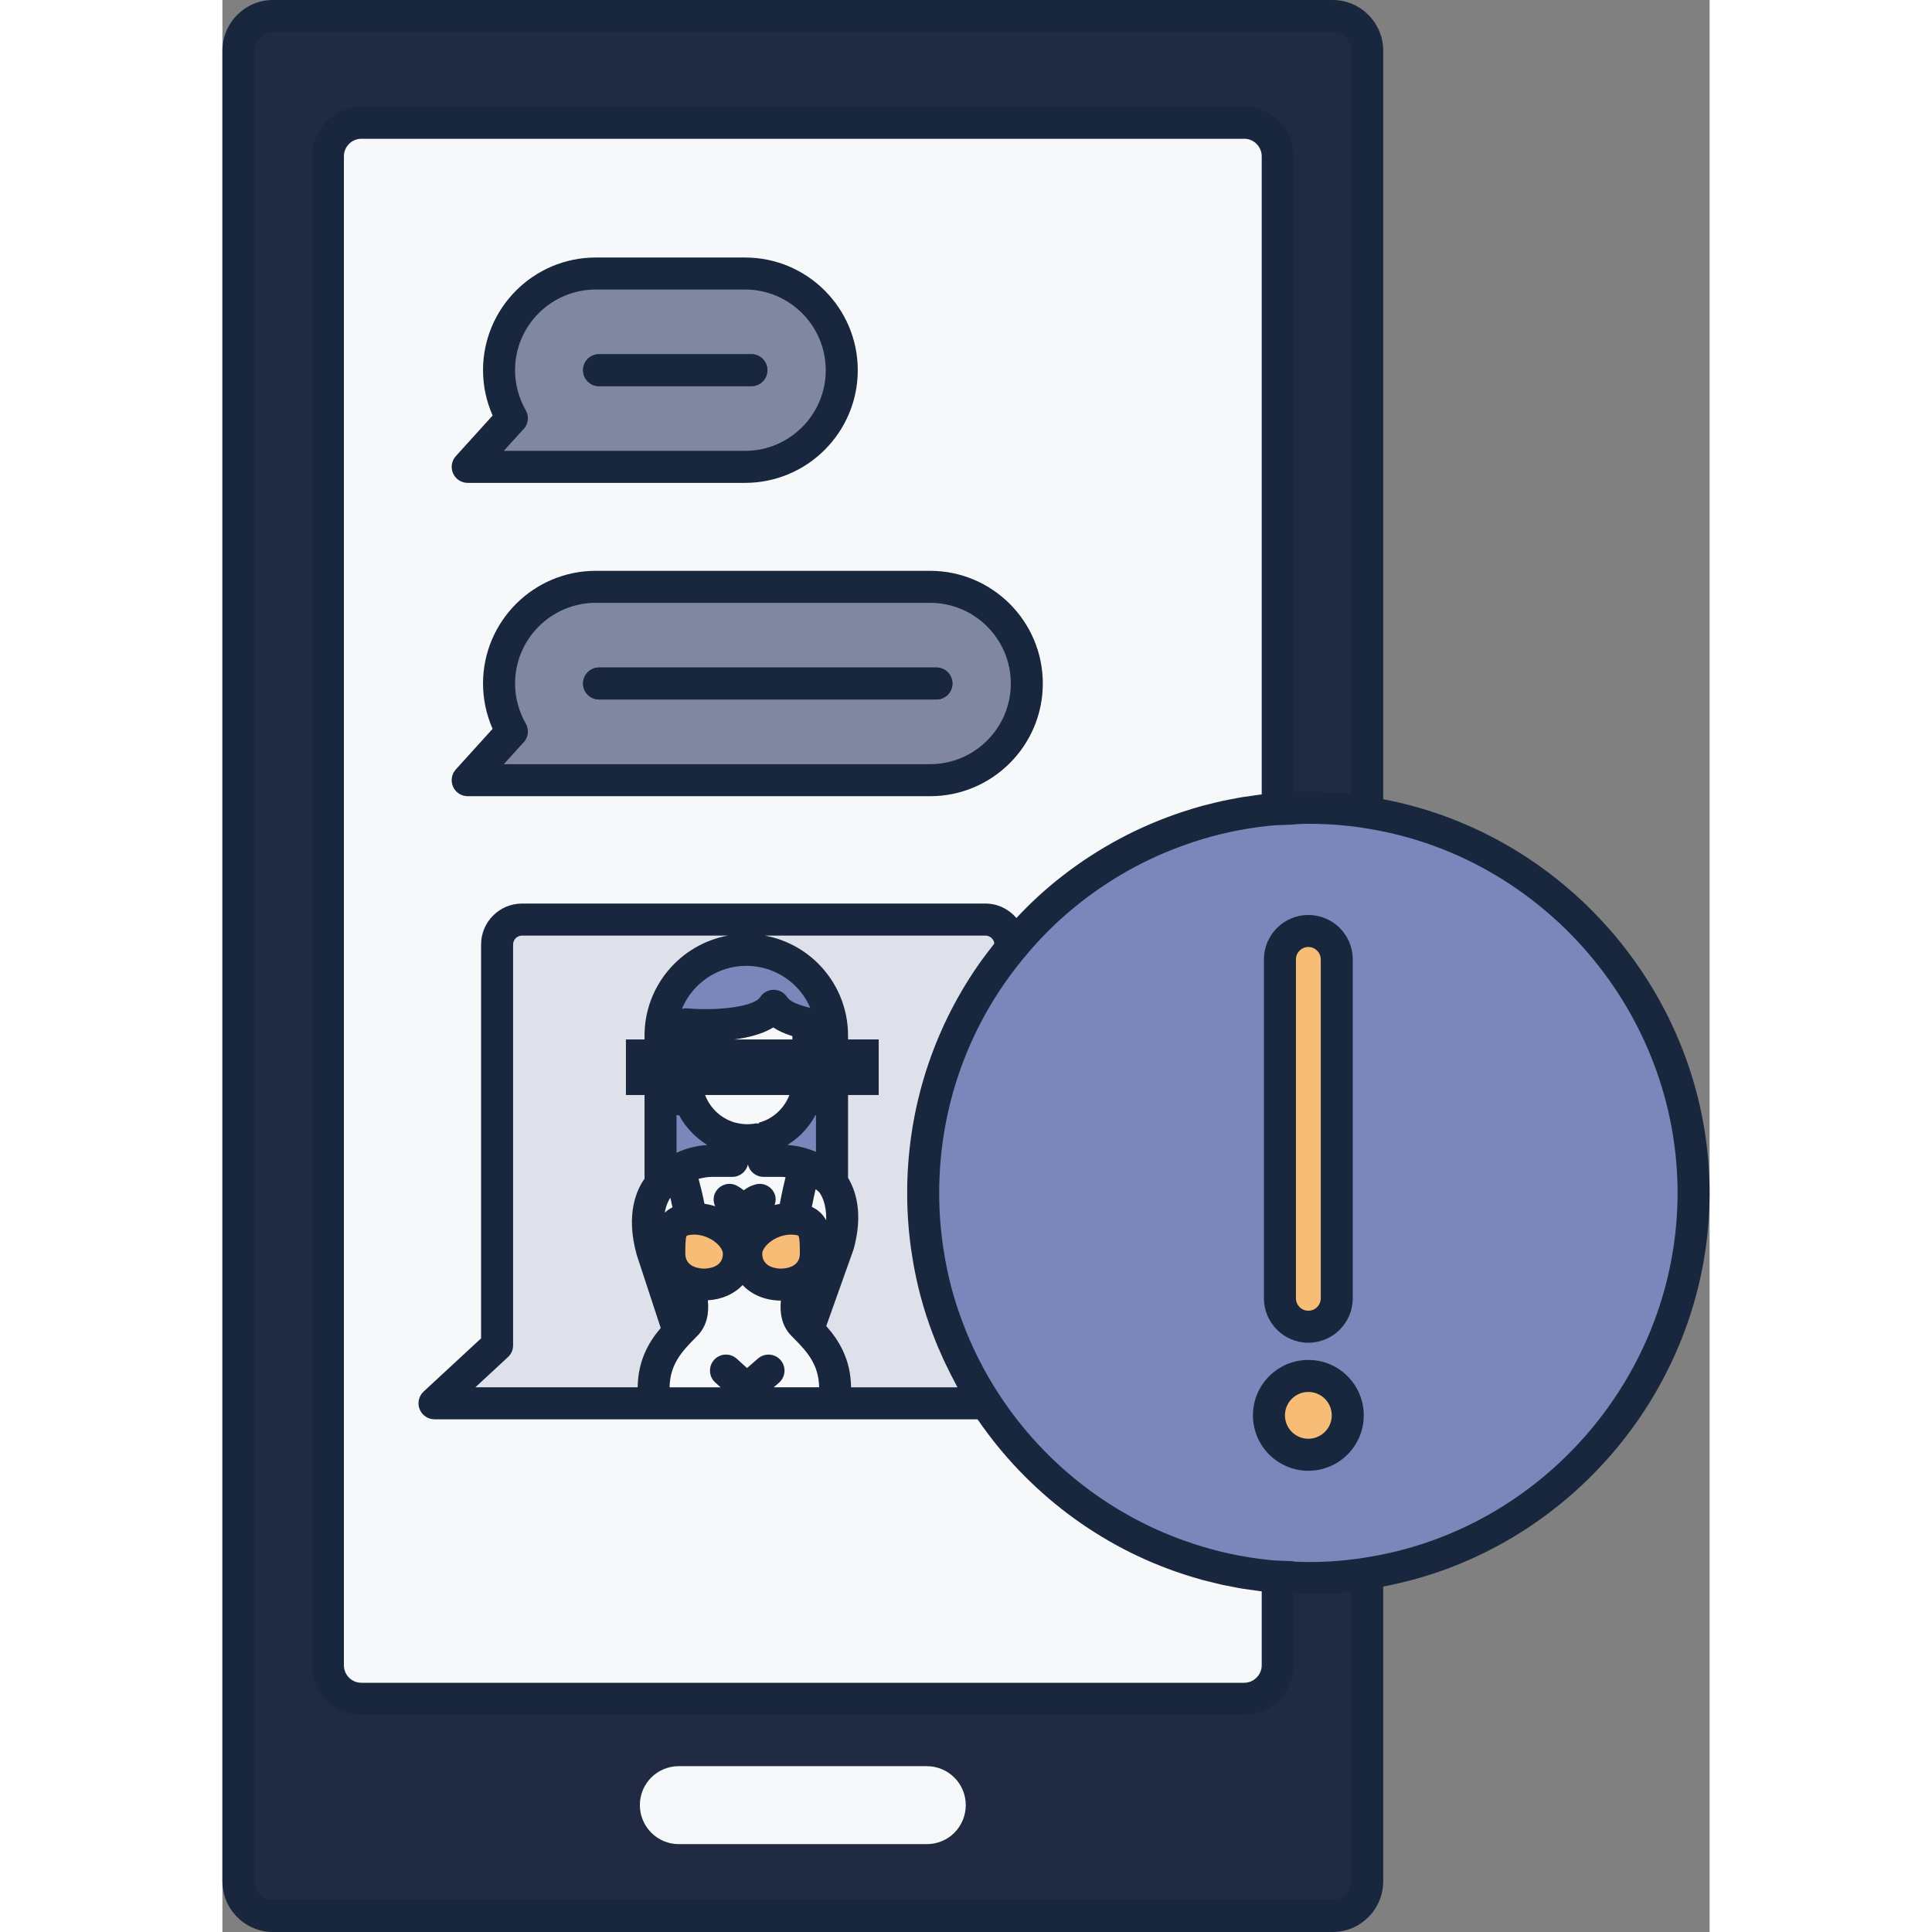 <svg enable-background="new 0 0 92.91 120.7" height="512" viewBox="0 0 92.91 120.7" width="512" xmlns="http://www.w3.org/2000/svg"><rect x="0" y="0" width="92.91" height="120.7" fill="#808080" stroke="none"/><path d="m71.539 45.843h-.019v-42.673c0-1.2-.96-2.17-2.16-2.17h-66.2c-1.2 0-2.16.97-2.16 2.17v114.36c0 1.2.96 2.17 2.16 2.17h66.2c1.2 0 2.16-.97 2.16-2.17v-17.627h.019z" fill="#202a42"/><path d="m66.013 104.03c0 1.16-.94 2.1-2.1 2.1h-55.15c-1.15 0-2.09-.94-2.09-2.09v-94.27c0-1.16.94-2.1 2.09-2.1h55.16c1.15 0 2.09.94 2.09 2.1v36.073h-.022v54.059h.022z" fill="#f6f8f9"/><path d="m49.141 58.513c-.209-.616-.786-1.063-1.471-1.063h-14.94-14.01c-.86 0-1.56.7-1.56 1.56v25.04l-3.91 3.62h8.523 5.157 11.35 8.425.965.02c-.036-.055-.068-.112-.103-.167.958-.359 1.643-1.275 1.643-2.358v-25.855-.28-.497z" fill="#dee1e9"/><path d="m71.52 50.75c11.55 1.77 20.39 11.74 20.39 23.78s-8.84 22.01-20.39 23.77c-.25.04-.5.08-.76.11-.96.12-1.93.18-2.92.18-.64 0-1.28-.03-1.91-.09-.26-.01-.51-.03-.76-.06-1.66-.18-3.27-.53-4.81-1.04-5.25-1.71-9.71-5.19-12.67-9.73-.95-1.45-1.75-3.02-2.37-4.67-.57-1.49-.99-3.06-1.24-4.68-.2-1.23-.3-2.5-.3-3.79 0-4.9 1.46-9.46 3.99-13.27.45-.68.94-1.34 1.46-1.97 1.13-1.39 2.42-2.66 3.84-3.76 2.17-1.69 4.63-3.01 7.29-3.88 1.54-.51 3.15-.86 4.81-1.04.25-.03.5-.05.76-.06.63-.06 1.27-.09 1.91-.09.99 0 1.96.06 2.92.18.26.03.51.07.76.11z" fill="#7c86bb"/><path d="m67.84 85.96c1.36 0 2.47 1.1 2.47 2.46s-1.11 2.47-2.47 2.47-2.46-1.11-2.46-2.47 1.1-2.46 2.46-2.46z" fill="#f7bd76"/><path d="m69.62 59.94v21.17c0 .98-.8 1.78-1.78 1.78s-1.77-.8-1.77-1.78v-21.17c0-.98.79-1.78 1.77-1.78s1.78.8 1.78 1.78z" fill="#f7bd76"/><path d="m44.21 36.66c3.34 0 6.04 2.71 6.04 6.04 0 3.34-2.7 6.04-6.04 6.04h-22.44-6.45l2.76-3.04c-.5-.88-.8-1.91-.8-3 0-3.33 2.71-6.04 6.04-6.04z" fill="#8087a0"/><path d="m44.01 110.34c1.34 0 2.43 1.09 2.43 2.43 0 .68-.27 1.28-.71 1.73-.44.44-1.05.71-1.72.71h-15.5c-1.34 0-2.43-1.09-2.43-2.44 0-.67.27-1.28.71-1.72s1.05-.71 1.72-.71z" fill="#f6f8f9"/><path d="m32.65 17.09c3.34 0 6.04 2.7 6.04 6.04 0 3.33-2.7 6.04-6.04 6.04h-10.88-6.45l2.76-3.05c-.5-.89-.8-1.9-.8-2.99 0-3.34 2.71-6.04 6.04-6.04z" fill="#8087a0"/><path d="m44.608 41.701h-21.078c-.552 0-1 .448-1 1s.448 1 1 1h21.078c.552 0 1-.448 1-1s-.447-1-1-1z" fill="#2c3656"/><path d="m23.53 24.127h9.518c.552 0 1-.448 1-1s-.448-1-1-1h-9.518c-.552 0-1 .448-1 1s.448 1 1 1z" fill="#2c3656"/><path d="m38.08 64.95h2.92v3.45h-2.92z" fill="#231f20"/><path d="m38 73.79c.27.31 1.15 1.55.47 3.99l-1.85 5.19-.07.08c-.1-.11-.2-.2-.29-.3-.89-.91 0-2.75 0-2.75l-.06-.09c.53-.32.88-.87.88-1.58 0-1.21-.02-2.03-1.21-2.18-.06-.01-.12-.02-.18-.01l.01-.16c.28-1.69.64-2.91.64-2.91l.11-.28c.56.2 1.06.52 1.48.92 0 0 .03.03.07.08z" fill="#f6f8f9"/><path d="m38.08 68.4v5.46c-.03-.03-.05-.05-.08-.07-.04-.05-.07-.08-.07-.08-.42-.4-.92-.72-1.48-.92-.46-.18-.95-.27-1.47-.27h-1.17v-1.38c-.27.06-.55.09-.83.09.22 0 .43-.03.64-.09.05-.01.09-.02.13-.03 1.26-.33 2.27-1.27 2.67-2.5.13.06.27.09.42.09.29 0 .55-.11.75-.3z" fill="#7c86bb"/><path d="m38.08 64.95v3.45h-.49c.23-.2.38-.5.38-.84 0-.63-.51-1.14-1.14-1.14-.07 0-.15.01-.22.02v-1.49z" fill="#231f20"/><path d="m38.08 64.7v.25h-1.47v-.97c-1.19-.31-1.78-.57-2.17-1.14-1.02 1.56-5.48 1.15-5.48 1.15v.96h-1.59v-.25c0-2.96 2.4-5.36 5.36-5.36 1.48 0 2.82.6 3.79 1.57.96.97 1.56 2.31 1.56 3.79z" fill="#7c86bb"/><path d="m37.97 67.56c0 .34-.15.64-.38.84h-1.1c.08-.32.13-.65.13-1l-.01-.96c.07-.01.15-.02.22-.02.63 0 1.14.51 1.14 1.14z" fill="#231f20"/><path d="m36.61 66.44.01.96c0 .35-.05.68-.13 1h-7.39c-.09-.31-.13-.64-.13-.98l-.01-.98v-1.49h7.65z" fill="#231f20"/><path d="m36.61 63.98v.97h-7.65v-.96s4.46.41 5.48-1.15c.39.57.98.83 2.17 1.14z" fill="#f6f8f9"/><path d="m36.49 68.4c-.02.07-.05.14-.07.21-.4 1.23-1.41 2.17-2.67 2.5-.04.01-.08.02-.13.03-.21.06-.42.09-.64.09-.02 0-.03 0-.05 0-.05 0-.09 0-.13 0-.32 0-.64-.04-.94-.11-.06-.02-.13-.03-.19-.05-1.17-.36-2.1-1.26-2.49-2.41-.03-.08-.06-.17-.08-.26z" fill="#f6f8f9"/><path d="m36.55 83.05c-.1-.11-.2-.2-.29-.3-.89-.91 0-2.75 0-2.75l-.06-.09c-.36.22-.81.34-1.3.34-1.2 0-2.17-.72-2.17-1.92 0-1.16 1.47-2.29 2.96-2.19l.01-.16c.28-1.69.64-2.91.64-2.91l.11-.28c-.46-.18-.95-.27-1.47-.27h-1.17v-1.38c-.27.06-.55.09-.83.09-.02 0-.03 0-.05 0-.05 0-.09 0-.13 0-.32 0-.64-.04-.94-.11v1.4h-1.26c-.75 0-1.46.2-2.08.55 0 0 .44 1.22.72 2.91l.01.16c1.51-.13 3.02 1.01 3.02 2.19 0 1.2-.98 1.92-2.18 1.92-.42 0-.8-.09-1.13-.25 0 0 .89 1.84 0 2.75-.11.11-.22.22-.33.34-.84.86-1.8 1.96-1.7 3.91v.67h11.35v-.67c.11-1.98-.89-3.09-1.73-3.95z" fill="#f6f8f9"/><path d="m31.86 71.12v1.4h-1.26c-.75 0-1.46.2-2.08.55-.44.24-.83.56-1.15.93v-5.6h.68c.21.19.49.31.79.31.12 0 .23-.01.34-.05.39 1.15 1.32 2.05 2.49 2.41.06.02.13.03.19.05z" fill="#7c86bb"/><path d="m29.24 75.98.01.16c-.04 0-.09 0-.13.01-1.19.15-1.2.97-1.2 2.18 0 .78.41 1.36 1.04 1.67 0 0 .89 1.84 0 2.75-.11.11-.22.22-.33.34l-.19-.12-1.61-4.9c-.79-2.84.54-4.07.54-4.07.32-.37.71-.69 1.15-.93 0 0 .44 1.22.72 2.91z" fill="#f6f8f9"/><path d="m29.1 68.4h-1.05c-.21-.21-.35-.5-.35-.82 0-.62.51-1.14 1.13-1.14h.13l.01.98c0 .34.04.67.13.98z" fill="#231f20"/><path d="m28.96 64.95v1.49c-.04 0-.08 0-.13 0-.62 0-1.13.52-1.13 1.14 0 .32.14.61.35.82h-.68v-3.45z" fill="#231f20"/><path d="m25.21 64.95h2.16v3.45h-2.16z" fill="#231f20"/><path d="m25.21 64.95h15.79v3.45h-15.79z" fill="#2c3656"/><path d="m35.87 76.15c-.027-.004-.053-.002-.08-.004l.781-3.327-.243-.057-.795 3.383c-1.434-.014-2.804 1.066-2.804 2.185 0 1.2.97 1.92 2.17 1.92.49 0 .94-.12 1.3-.34.53-.32.88-.87.88-1.58.001-1.21-.019-2.03-1.209-2.18z" fill="#f7bd76"/><path d="m29.25 76.14.121-.029-.73-3.07-.243.059.726 3.051c-.001 0-.003 0-.004 0-1.19.15-1.2.97-1.2 2.18 0 .78.41 1.36 1.04 1.67.33.16.71.25 1.13.25 1.2 0 2.18-.72 2.18-1.92 0-1.181-1.51-2.321-3.02-2.191z" fill="#f7bd76"/><g fill="#18273d"><path d="m44.214 35.662h-20.893c-3.881 0-7.039 3.158-7.039 7.04 0 .975.206 1.94.598 2.832l-2.298 2.536c-.265.293-.333.715-.173 1.077s.519.595.914.595h28.892c3.881 0 7.039-3.158 7.039-7.04s-3.158-7.04-7.04-7.04zm0 12.079h-26.635l1.177-1.298c.346-.312.432-.828.196-1.239-.438-.763-.669-1.628-.669-2.502 0-2.779 2.261-5.04 5.039-5.04h20.894c2.778 0 5.039 2.261 5.039 5.04s-2.262 5.039-5.041 5.039z"/><path d="m44.608 41.701h-21.078c-.552 0-1 .448-1 1s.448 1 1 1h21.078c.552 0 1-.448 1-1s-.447-1-1-1z"/><path d="m15.323 30.167h17.331c3.881 0 7.039-3.158 7.039-7.04 0-3.881-3.158-7.039-7.039-7.039h-9.333c-3.881 0-7.039 3.158-7.039 7.039 0 .975.206 1.94.599 2.833l-2.298 2.536c-.266.293-.334.715-.173 1.077.159.36.517.594.913.594zm3.628-4.538c-.438-.763-.669-1.628-.669-2.502 0-2.778 2.261-5.039 5.039-5.039h9.333c2.778 0 5.039 2.261 5.039 5.039 0 2.779-2.261 5.04-5.039 5.04h-15.075l1.179-1.301c.345-.314.428-.828.193-1.237z"/><path d="m23.53 24.127h9.518c.552 0 1-.448 1-1s-.448-1-1-1h-9.518c-.552 0-1 .448-1 1s.448 1 1 1z"/><path d="m92.91 74.53c0-11.976-8.714-22.386-20.39-24.598v-46.762c0-1.748-1.417-3.17-3.16-3.17h-66.2c-1.743 0-3.16 1.422-3.16 3.17v114.36c0 1.748 1.417 3.17 3.16 3.17h66.2c1.742 0 3.16-1.422 3.16-3.17v-18.412c11.679-2.205 20.39-12.609 20.39-24.588zm-22.39 43c0 .646-.52 1.17-1.16 1.17h-66.2c-.64 0-1.16-.524-1.16-1.17v-114.36c0-.645.52-1.17 1.16-1.17h66.2c.64 0 1.16.525 1.16 1.17v46.435c-.181-.02-.369-.031-.553-.047-.155-.013-.307-.029-.463-.039-.266-.018-.532-.027-.8-.037-.148-.005-.296-.014-.444-.016-.28-.005-.554 0-.828.005-.13.002-.262 0-.389.005-.038.001-.075.003-.113.005v-39.711c0-1.709-1.386-3.1-3.09-3.1h-55.16c-1.704 0-3.09 1.391-3.09 3.1v94.271c0 1.704 1.386 3.09 3.09 3.09h55.15c1.709 0 3.1-1.391 3.1-3.101v-4.461c.247.01.494.011.741.014.057 0 .113.008.169.008.045 0 .09-.004.135-.004.857-.003 1.712-.05 2.545-.141zm-6.784-67.733c-.269.044-.535.099-.802.151-.149.029-.299.054-.448.086-.292.063-.58.138-.869.212-.12.031-.243.057-.362.089-.406.111-.809.232-1.206.363-2.75.9-5.305 2.26-7.591 4.041-1.014.785-1.966 1.664-2.854 2.612-.47-.547-1.158-.902-1.933-.902h-28.951c-1.412 0-2.56 1.148-2.56 2.56v24.604l-3.589 3.323c-.302.279-.402.715-.252 1.099.15.383.52.635.931.635h33.927c3.112 4.547 7.654 7.98 12.869 9.679.398.132.801.253 1.207.364.159.043.32.078.479.118.25.063.498.128.75.183.189.041.38.073.57.11.225.044.449.091.676.128.203.033.408.057.612.085.197.027.393.06.59.082v4.61c0 .606-.494 1.101-1.1 1.101h-55.15c-.601 0-1.09-.489-1.09-1.09v-94.27c0-.606.489-1.1 1.09-1.1h55.16c.601 0 1.09.494 1.09 1.1v39.86c-.23.026-.458.063-.686.096-.17.024-.34.044-.508.071zm-16.799 10.91c-2.719 4.095-4.157 8.875-4.157 13.823 0 1.344.105 2.673.312 3.942.257 1.669.693 3.312 1.292 4.88.193.513.408 1.017.634 1.516.068.15.141.298.212.447.174.365.357.725.549 1.08.049.091.09.186.14.276h-6.645c-.019-1.787-.794-2.976-1.55-3.826l1.709-4.798c.627-2.262.109-3.709-.347-4.461v-5.191h1.912v-3.447h-1.912v-.248c0-1.694-.66-3.29-1.862-4.498-.927-.922-2.086-1.522-3.342-1.751h13.788c.285 0 .521.214.555.49-.043.054-.078.111-.12.165-.412.523-.809 1.057-1.168 1.601zm-12.065 24.264c-.362-.417-.994-.459-1.411-.099l-.685.596-.646-.583c-.411-.371-1.043-.339-1.413.072-.369.41-.337 1.043.073 1.413l.333.301h-3.186c.022-1.458.807-2.273 1.577-3.055l.163-.165c.628-.645.726-1.481.649-2.216.894-.053 1.649-.399 2.172-.952.566.599 1.401.967 2.392.97-.073.731.028 1.558.651 2.197l.162.165c.77.781 1.554 1.596 1.577 3.055h-2.837l.331-.288c.415-.362.46-.994.098-1.411zm2.845-8.737c-.183-.343-.466-.636-.894-.835.082-.423.164-.797.237-1.108.077.065.157.126.229.198.119.155.466.715.428 1.745zm-3.177-1.516c-.134-.536-.678-.859-1.213-.727-.3.075-.548.207-.753.37-.158-.125-.312-.223-.443-.29-.487-.249-1.076-.06-1.333.424-.149.28-.134.594-.015.866-.218-.075-.442-.121-.668-.159-.12-.61-.253-1.14-.368-1.552.276-.075.558-.126.85-.126h1.26c.475 0 .872-.331.975-.774.102.443.5.774.974.774h1.178c.067 0 .131.016.198.02-.105.422-.235.992-.361 1.67-.108.019-.215.038-.322.066.061-.177.09-.366.041-.562zm-4.249-3.184c-.671.039-1.322.206-1.92.485v-2.359c.057.013.116.018.174.026.051.096.102.193.159.284.006.01.011.021.018.032.119.187.255.362.399.53.044.051.091.098.136.148.109.117.222.229.342.334.054.048.108.096.165.141.14.113.286.217.439.315.03.02.057.045.088.064zm3.213-1.394.011.043c-.036.008-.073.014-.111.02l-.013-.033c-.163.038-.32.058-.481.061-.032.001-.082.001-.113.005-.223 0-.466-.03-.72-.093l-.109-.027c-.844-.262-1.515-.904-1.817-1.719h5.276c-.318.848-1.039 1.516-1.923 1.743zm-5.52 4.687c.045.187.09.386.134.6-.189.094-.349.206-.483.335.086-.486.248-.79.349-.935zm9.1-2.863c-.562-.245-1.168-.393-1.787-.43.051-.031.095-.069.144-.101.103-.067.204-.137.301-.211.071-.054.138-.111.206-.17.093-.081.183-.164.269-.252.062-.062.122-.125.18-.191.083-.094.161-.192.236-.292.052-.069.104-.137.153-.209.072-.107.137-.22.201-.334.019-.034.042-.066.061-.101.012-.001.024-.002.035-.004v2.295zm-1.475-7.233.001.218h-3.702c.89-.111 1.804-.331 2.505-.758.334.221.727.389 1.196.54zm-6.69 13.595c0-.371 0-.991.083-1.118.001-.001.058-.041.247-.064.07-.009.142-.014.215-.014.491 0 1.023.199 1.404.535.247.217.399.471.399.661 0 .884-.978.929-1.174.929s-1.174-.046-1.174-.929zm5.206-.661c.381-.336.913-.535 1.404-.535.073 0 .145.005.215.014.188.024.238.059.238.056.092.14.092.758.092 1.127 0 .884-.978.929-1.174.929s-1.175-.045-1.175-.929c.001-.192.154-.446.4-.662zm1.139-15.391c-.188-.276-.47-.431-.836-.437-.334.004-.645.174-.827.453-.404.621-2.723.871-4.551.708-.015-.001-.029.006-.044.005-.016-.001-.029-.009-.045-.009 0 0-.001 0-.002 0-.088 0-.173.012-.254.033.657-1.575 2.213-2.686 4.023-2.686 1.162 0 2.257.453 3.081 1.273.396.397.706.859.921 1.358-1.011-.269-1.297-.45-1.466-.698zm-8.893 2.426v.249h-1.159v3.447h1.159v5.248c-.474.66-1.202 2.18-.491 4.742l1.504 4.581c-.721.839-1.423 2.004-1.441 3.704h-10.141l2.037-1.887c.205-.188.321-.455.321-.733v-25.041c0-.309.251-.56.56-.56h12.869c-2.963.539-5.218 3.134-5.218 6.25zm44.99 32.613c-.235.037-.47.075-.726.104-1.213.151-2.419.206-3.706.145v-.022l-.958-.039c-.233-.01-.457-.027-.694-.056-1.574-.171-3.123-.505-4.608-.997-4.963-1.616-9.275-4.928-12.143-9.326-.917-1.398-1.68-2.904-2.272-4.479-.551-1.44-.95-2.946-1.187-4.483-.19-1.172-.287-2.394-.287-3.63 0-4.553 1.322-8.95 3.824-12.718.426-.643.896-1.277 1.402-1.891 1.097-1.349 2.334-2.56 3.679-3.602 2.106-1.64 4.457-2.892 6.99-3.72 1.478-.489 3.027-.824 4.614-.996.224-.027.447-.045.679-.053l.962-.037v-.01c.248-.012.494-.033.743-.035.117-.001.233-.003.349-.002.337.003.673.014 1.009.031.1.005.2.008.3.014.441.029.88.068 1.316.123.245.028.48.066.715.104l.01.002c11.138 1.708 19.538 11.505 19.538 22.79 0 11.291-8.401 21.085-19.549 22.783z"/><path d="m67.843 83.886c1.53 0 2.775-1.245 2.775-2.775v-21.174c0-1.53-1.245-2.775-2.775-2.775s-2.775 1.245-2.775 2.775v21.174c0 1.53 1.245 2.775 2.775 2.775zm-.775-23.949c0-.427.348-.775.775-.775s.775.348.775.775v21.174c0 .428-.348.775-.775.775s-.775-.348-.775-.775z"/><path d="m67.843 84.961c-1.909 0-3.462 1.553-3.462 3.462s1.553 3.462 3.462 3.462 3.462-1.553 3.462-3.462-1.553-3.462-3.462-3.462zm0 4.924c-.806 0-1.462-.656-1.462-1.462s.656-1.462 1.462-1.462 1.462.656 1.462 1.462-.656 1.462-1.462 1.462z"/></g></svg>